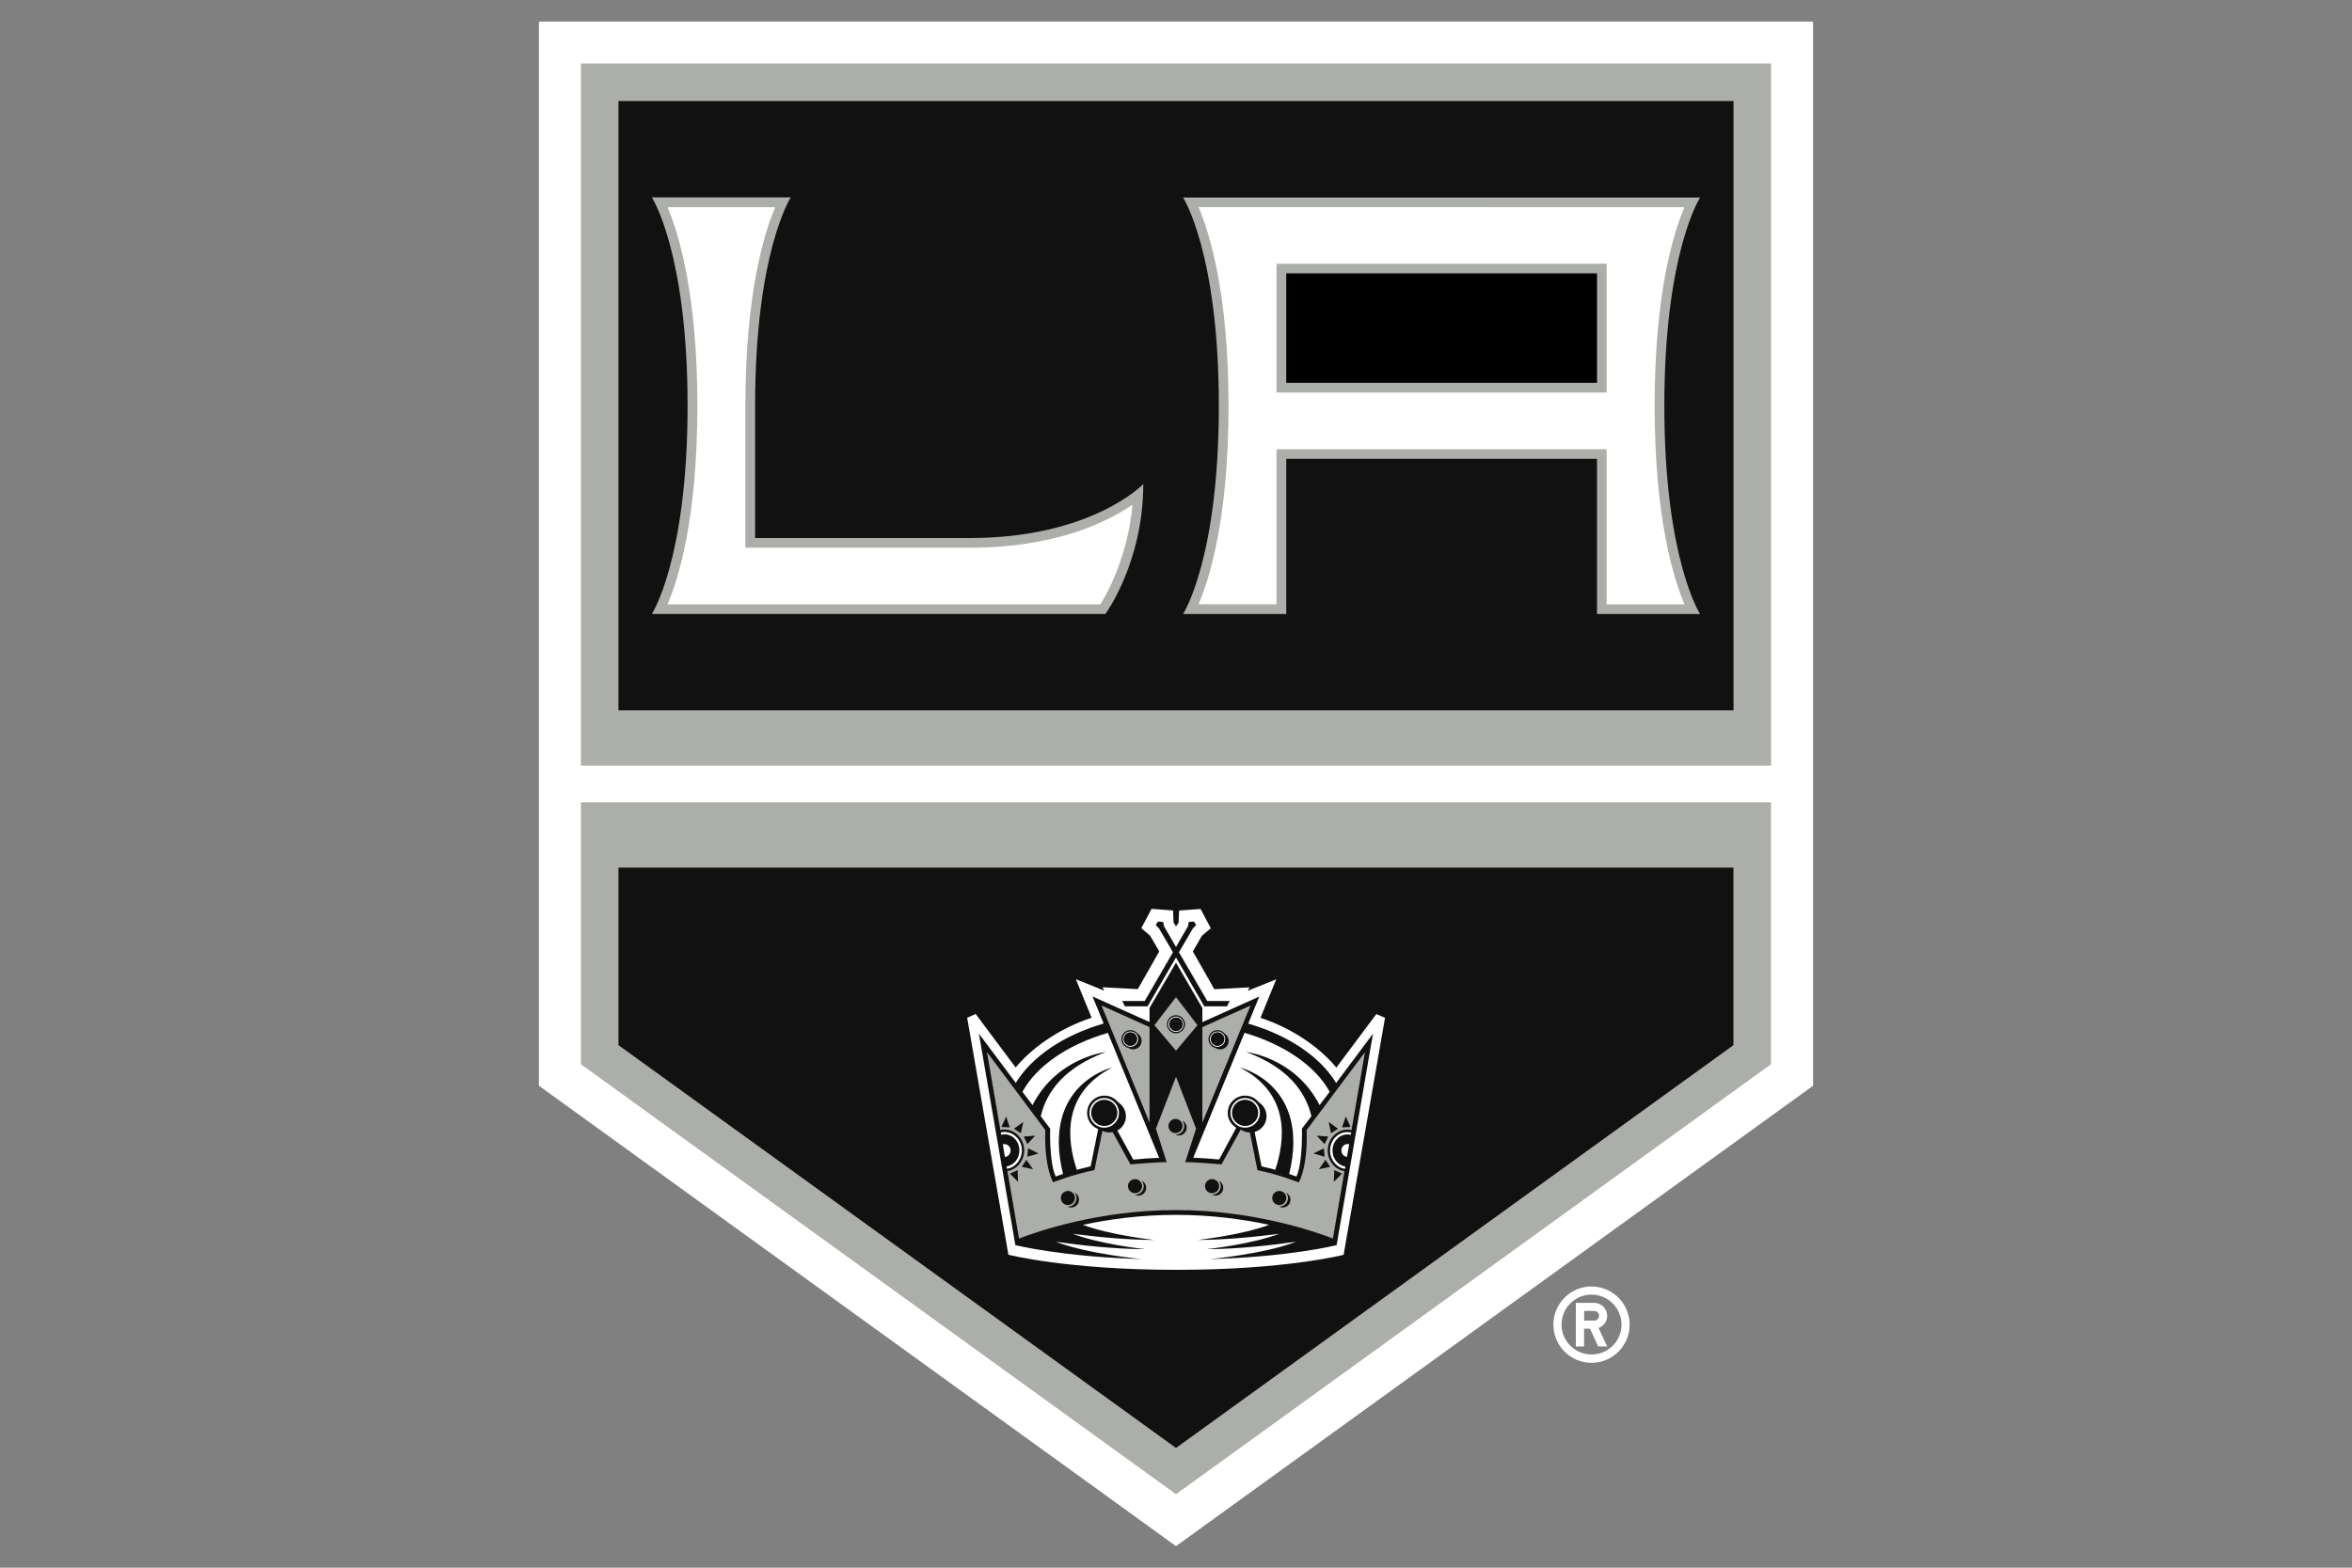 <svg xmlns="http://www.w3.org/2000/svg" viewBox="0 0 24 16"><rect x="0" y="0" width="24" height="16" fill="#808080" stroke="none"/><g fill="#FFF"><path d="M5.499 11.081L12 15.78l6.501-4.699V.22H5.499V11.081zM16.4 13.429c0-.072-.06-.132-.132-.132H16.08v.445h.084v-.182h.06l.084.182H16.4l-.088-.188C16.363 13.535 16.4 13.486 16.4 13.429zM16.269 13.478h-.104V13.38h.104c.026 0 .048.022.048.049C16.316 13.456 16.295 13.478 16.269 13.478z"/><path d="M16.24,13.13c-0.215,0-0.389,0.175-0.389,0.39c0,0.214,0.174,0.389,0.389,0.389s0.389-0.175,0.389-0.389 C16.629,13.305,16.455,13.13,16.24,13.13z M16.24,13.824c-0.169,0-0.306-0.137-0.306-0.305c0-0.169,0.137-0.306,0.306-0.306 s0.306,0.137,0.306,0.306C16.546,13.688,16.409,13.824,16.24,13.824z"/></g><g fill="#ACAEA9"><path d="M5.928 10.862L12 15.25l6.071-4.388V8.189H5.928V10.862zM5.928 7.814h12.144V.648H5.928V7.814z"/></g><g fill="#111"><path d="M6.311 10.667L12 14.778l5.688-4.111V8.855H6.311V10.667zM6.311 7.25h11.378V1.031H6.311V7.25z"/></g><g fill="#ACAEA9"><path d="M7.705 5.491v-1.35c0-1.566.364-2.126.364-2.126H6.652c0 0 .364.56.364 2.126 0 1.565-.364 2.125-.364 2.125h4.628c0 0 .386-.525.386-1.325 0 0-.527.55-1.768.55H7.705zM12.072 2.016c0 0 .365.56.365 2.126 0 1.565-.365 2.125-.365 2.125h1.053V4.683h3.171v1.584h1.052c0 0-.365-.56-.365-2.125 0-1.566.365-2.126.365-2.126H12.072z"/></g><g fill="#FFF"><path d="M12.23 2.113c.111.261.306.878.306 2.028 0 1.149-.194 1.767-.306 2.026h.796V4.585h3.368v1.583c.134 0 .592 0 .795 0-.111-.26-.305-.877-.305-2.026 0-1.15.193-1.768.305-2.028C16.901 2.113 12.52 2.113 12.23 2.113zM7.606 5.59V4.142c0-1.15.193-1.768.305-2.028H6.811c.111.261.305.878.305 2.028 0 1.149-.193 1.767-.305 2.026h4.417c.072-.114.28-.488.328-1.017C11.304 5.324 10.777 5.59 9.898 5.59H7.606z"/></g><path fill="#ACAEA9" d="M13.026,4.006h3.368V2.692h-3.368V4.006z"/><path d="M13.125 2.79H16.296V3.907H13.125z"/><path fill="#FFF" d="M13.71,12.807l0.423-2.419l-0.089-0.038c0,0-0.343,0.46-0.408,0.546c-0.141-0.173-0.41-0.388-0.774-0.508 c0.028-0.07,0.161-0.393,0.161-0.393s-0.203,0.082-0.291,0.117c0.009-0.017,0.019-0.035,0.019-0.035s-0.312,0.017-0.36,0.019 c-0.025-0.043-0.195-0.345-0.219-0.385c0.021-0.035,0.085-0.148,0.092-0.16c0.011-0.009,0.091-0.077,0.091-0.077l-0.104-0.197 l-0.22,0.016c0,0-0.003,0.103-0.004,0.122L12,9.455l-0.025-0.041c-0.001-0.02-0.005-0.122-0.005-0.122l-0.22-0.016l-0.104,0.197 c0,0,0.08,0.068,0.09,0.077c0.008,0.012,0.072,0.125,0.093,0.16c-0.023,0.04-0.193,0.342-0.219,0.385 c-0.049-0.002-0.36-0.019-0.36-0.019s0.009,0.019,0.019,0.035c-0.088-0.035-0.291-0.117-0.291-0.117s0.132,0.322,0.161,0.393 c-0.364,0.12-0.634,0.335-0.775,0.508c-0.064-0.086-0.408-0.546-0.408-0.546l-0.087,0.038l0.421,2.419 c0,0,0.601,0.154,1.711,0.154C13.109,12.961,13.71,12.807,13.71,12.807z"/><path fill="#111" d="M11.649,12.85c0,0-0.55-0.051-0.876-0.177c0.223,0.032,0.584,0.076,0.914,0.076c0,0-0.446-0.046-0.742-0.157 c0.224,0.029,0.542,0.063,0.835,0.063c0,0-0.436-0.045-0.731-0.154c0.265-0.057,0.591-0.102,0.951-0.102 c0.359,0,0.686,0.045,0.95,0.102c-0.296,0.109-0.73,0.154-0.73,0.154c0.292,0,0.61-0.034,0.834-0.063 c-0.296,0.111-0.742,0.157-0.742,0.157c0.33,0,0.691-0.044,0.914-0.076C12.9,12.799,12.35,12.85,12.35,12.85 c0.81-0.021,1.289-0.142,1.289-0.142l0.371-2.158l-0.376,0.503c-0.165-0.27-0.486-0.486-0.897-0.606l0.113-0.276l-0.581,0.261 v-0.144L12,9.825l-0.27,0.462v0.144l-0.582-0.261l0.114,0.276c-0.411,0.12-0.731,0.337-0.897,0.606L9.989,10.55l0.372,2.158 C10.361,12.708,10.841,12.828,11.649,12.85z"/><g fill="#ACAEA9"><path d="M11.73 10.483l-.49-.221.49 1.195V10.483zM12.269 10.483v.975l.491-1.195L12.269 10.483zM12.219 10.463L12 10.177l-.22.286L12 10.724 12.219 10.463z"/><path d="M13.719,11.953c-0.097-0.016-0.171-0.104-0.171-0.211c0-0.117,0.091-0.213,0.201-0.213 c0.015,0,0.028,0.001,0.042,0.005l0.137-0.795l-0.595,0.795c0.013,0.381-0.08,0.534-0.08,0.534s-0.199-0.08-0.422-0.125 l-0.077-0.385c-0.034,0-0.064-0.011-0.091-0.028c-0.001,0-0.002-0.001-0.003-0.001l-0.196,0.355c0,0-0.246-0.023-0.37-0.023 l0.111-0.342L12,10.99l-0.205,0.529l0.11,0.342c-0.124,0-0.37,0.023-0.37,0.023l-0.181-0.329 c-0.012,0.002-0.023,0.003-0.035,0.003c-0.025,0-0.049-0.006-0.07-0.016l-0.081,0.4c-0.222,0.045-0.422,0.125-0.422,0.125 s-0.092-0.153-0.08-0.534l-0.595-0.795l0.137,0.795c0.014-0.004,0.027-0.005,0.042-0.005c0.111,0,0.201,0.096,0.201,0.213 c0,0.106-0.074,0.195-0.171,0.211l0.118,0.688c0.188-0.072,0.817-0.29,1.602-0.29c0.783,0,1.414,0.218,1.601,0.29L13.719,11.953z"/></g><g fill="#111"><path d="M12.092 10.454c0-.051-.042-.093-.092-.093-.052 0-.092.042-.092.093s.04.092.092.092C12.05 10.546 12.092 10.505 12.092 10.454zM12.496 10.549c-.017-.021-.043-.036-.072-.036-.051 0-.092.041-.092.093 0 .042.029.079.069.089.015.009.031.015.049.015.048 0 .087-.038.087-.086C12.537 10.592 12.521 10.564 12.496 10.549zM11.608 10.549c-.017-.021-.043-.036-.073-.036-.051 0-.092.041-.092.093 0 .042.03.079.07.089.014.009.03.015.049.015.048 0 .087-.038.087-.086C11.649 10.592 11.633 10.564 11.608 10.549z"/></g><g fill="#FFF"><path d="M10.433 11.143l.103.136c.249-.487.748-.542.748-.542-.428.159-.606.409-.664.655l.096.127c0 0-.012.345.057.489.021-.009.046-.018.074-.026-.223-.917.5-1.086.5-1.086-.511.264-.463.733-.359 1.043.043-.012.09-.023.141-.035l.077-.381c-.066-.025-.113-.089-.113-.164 0-.098.079-.177.177-.177.057 0 .107.027.14.068.047.03.079.083.079.143 0 .062-.035.117-.087.146l.162.296c.086-.009.174-.015.264-.018l-.523-1.275C10.896 10.66 10.578 10.879 10.433 11.143zM12.615 11.51c-.052-.031-.087-.087-.087-.151 0-.098.079-.177.177-.177.058 0 .107.027.14.068.048.03.079.083.079.143 0 .076-.052.141-.122.16l.071.351c.051.012.097.023.14.035.104-.31.151-.779-.359-1.043 0 0 .723.169.501 1.086.027.009.053.018.074.026.067-.145.056-.489.056-.489l.097-.127c-.059-.246-.236-.496-.665-.655 0 0 .499.055.748.542l.103-.136c-.145-.264-.463-.482-.869-.602l-.523 1.275c.09.003.178.009.264.018L12.615 11.51z"/><path d="M11.268 11.207c-.083 0-.151.068-.151.151s.068.151.151.151.15-.068.15-.151S11.351 11.207 11.268 11.207zM12.856 11.358c0-.083-.068-.151-.151-.151s-.15.068-.15.151.067.151.15.151S12.856 11.441 12.856 11.358zM10.312 11.742c0-.036-.027-.065-.062-.065-.006 0-.012 0-.017.002l.021.129C10.287 11.805 10.312 11.777 10.312 11.742z"/><path d="M10.25 11.553c-.013 0-.025.002-.038.005l.004.024c.012-.004.022-.005.034-.005.085 0 .152.074.152.165 0 .083-.057.151-.131.163l.005.024c.085-.014.151-.092.151-.188C10.428 11.638 10.348 11.553 10.25 11.553zM13.688 11.742c0 .035.024.062.057.065l.022-.129c-.006-.002-.011-.002-.018-.002C13.715 11.677 13.688 11.706 13.688 11.742z"/><path d="M13.724 11.93l.004-.024c-.074-.012-.131-.08-.131-.163 0-.091.068-.165.152-.165.012 0 .022.001.034.005l.005-.024c-.014-.003-.026-.005-.039-.005-.098 0-.177.085-.177.189C13.572 11.838 13.638 11.916 13.724 11.93zM12.078 10.454c0-.043-.035-.079-.078-.079-.044 0-.079.036-.079.079 0 .044.035.078.079.078C12.043 10.532 12.078 10.498 12.078 10.454zM12.424 10.684c.044 0 .078-.035.078-.078 0-.044-.034-.079-.078-.079-.043 0-.079.035-.079.079C12.345 10.648 12.381 10.684 12.424 10.684zM11.535 10.684c.044 0 .079-.035.079-.078 0-.044-.035-.079-.079-.079-.043 0-.078.035-.078.079C11.457 10.648 11.492 10.684 11.535 10.684z"/></g><g fill="#111"><circle cx="11.268" cy="11.358" r=".134"/><circle cx="12.705" cy="11.358" r=".134"/><path d="M11.995,11.581L11.995,11.581c0.01,0.005,0.021,0.008,0.034,0.008c0.044,0,0.08-0.036,0.08-0.08 c0-0.031-0.018-0.059-0.045-0.071c0.012,0.015,0.02,0.033,0.02,0.054C12.084,11.541,12.044,11.581,11.995,11.581z"/><circle cx="11.995" cy="11.492" r=".072"/><circle cx="12" cy="10.454" r=".07"/><circle cx="12.424" cy="10.605" r=".07"/><circle cx="11.535" cy="10.605" r=".07"/><path d="M11.582 12.194c-.001 0-.001 0-.002 0 .011.005.023.009.036.009.044 0 .08-.036.08-.081 0-.031-.019-.058-.045-.071.012.016.02.034.02.055C11.671 12.155 11.631 12.194 11.582 12.194zM10.897 12.315c-.001 0-.002 0-.002 0 .011.007.022.009.035.009.045 0 .08-.035.08-.079 0-.032-.018-.06-.045-.072.013.016.02.033.02.055C10.985 12.276 10.945 12.315 10.897 12.315zM12.368 12.194C12.367 12.194 12.367 12.194 12.368 12.194c.009.005.021.009.034.009.045 0 .08-.036.08-.081 0-.031-.019-.058-.045-.071.012.016.02.034.02.055C12.457 12.155 12.417 12.194 12.368 12.194zM13.054 12.315C13.054 12.315 13.054 12.315 13.054 12.315c.01.007.021.009.034.009.045 0 .08-.035.08-.079 0-.032-.019-.06-.045-.072.013.016.02.033.02.055C13.143 12.276 13.104 12.315 13.054 12.315z"/><circle cx="11.582" cy="12.106" r=".072"/><circle cx="10.897" cy="12.227" r=".072"/><circle cx="12.368" cy="12.106" r=".072"/><circle cx="13.054" cy="12.227" r=".072"/><path d="M10.218 11.502L10.304 11.506 10.267 11.395zM10.417 11.566L10.442 11.451 10.346 11.52zM10.563 11.591L10.446 11.6 10.483 11.677zM10.483 11.806L10.597 11.772 10.491 11.72zM10.473 11.837L10.426 11.909 10.541 11.933zM10.305 11.978L10.388 12.062 10.384 11.943zM13.733 11.395L13.694 11.506 13.781 11.502zM13.653 11.52L13.558 11.451 13.582 11.566zM13.554 11.6L13.436 11.591 13.516 11.677zM13.509 11.72L13.402 11.772 13.516 11.806zM13.458 11.933L13.573 11.909 13.526 11.837zM13.615 11.943L13.611 12.062 13.694 11.978zM11.71 10.271L12 9.772 12.289 10.271 12.521 10.271 12.548 10.216 12.319 10.216 12.03 9.719 12.172 9.476 12.206 9.441 12.183 9.405 12.13 9.41 12.122 9.454 12 9.665 11.878 9.454 11.869 9.41 11.816 9.405 11.793 9.441 11.827 9.476 11.969 9.719 11.681 10.216 11.451 10.216 11.479 10.271z"/></g></svg>